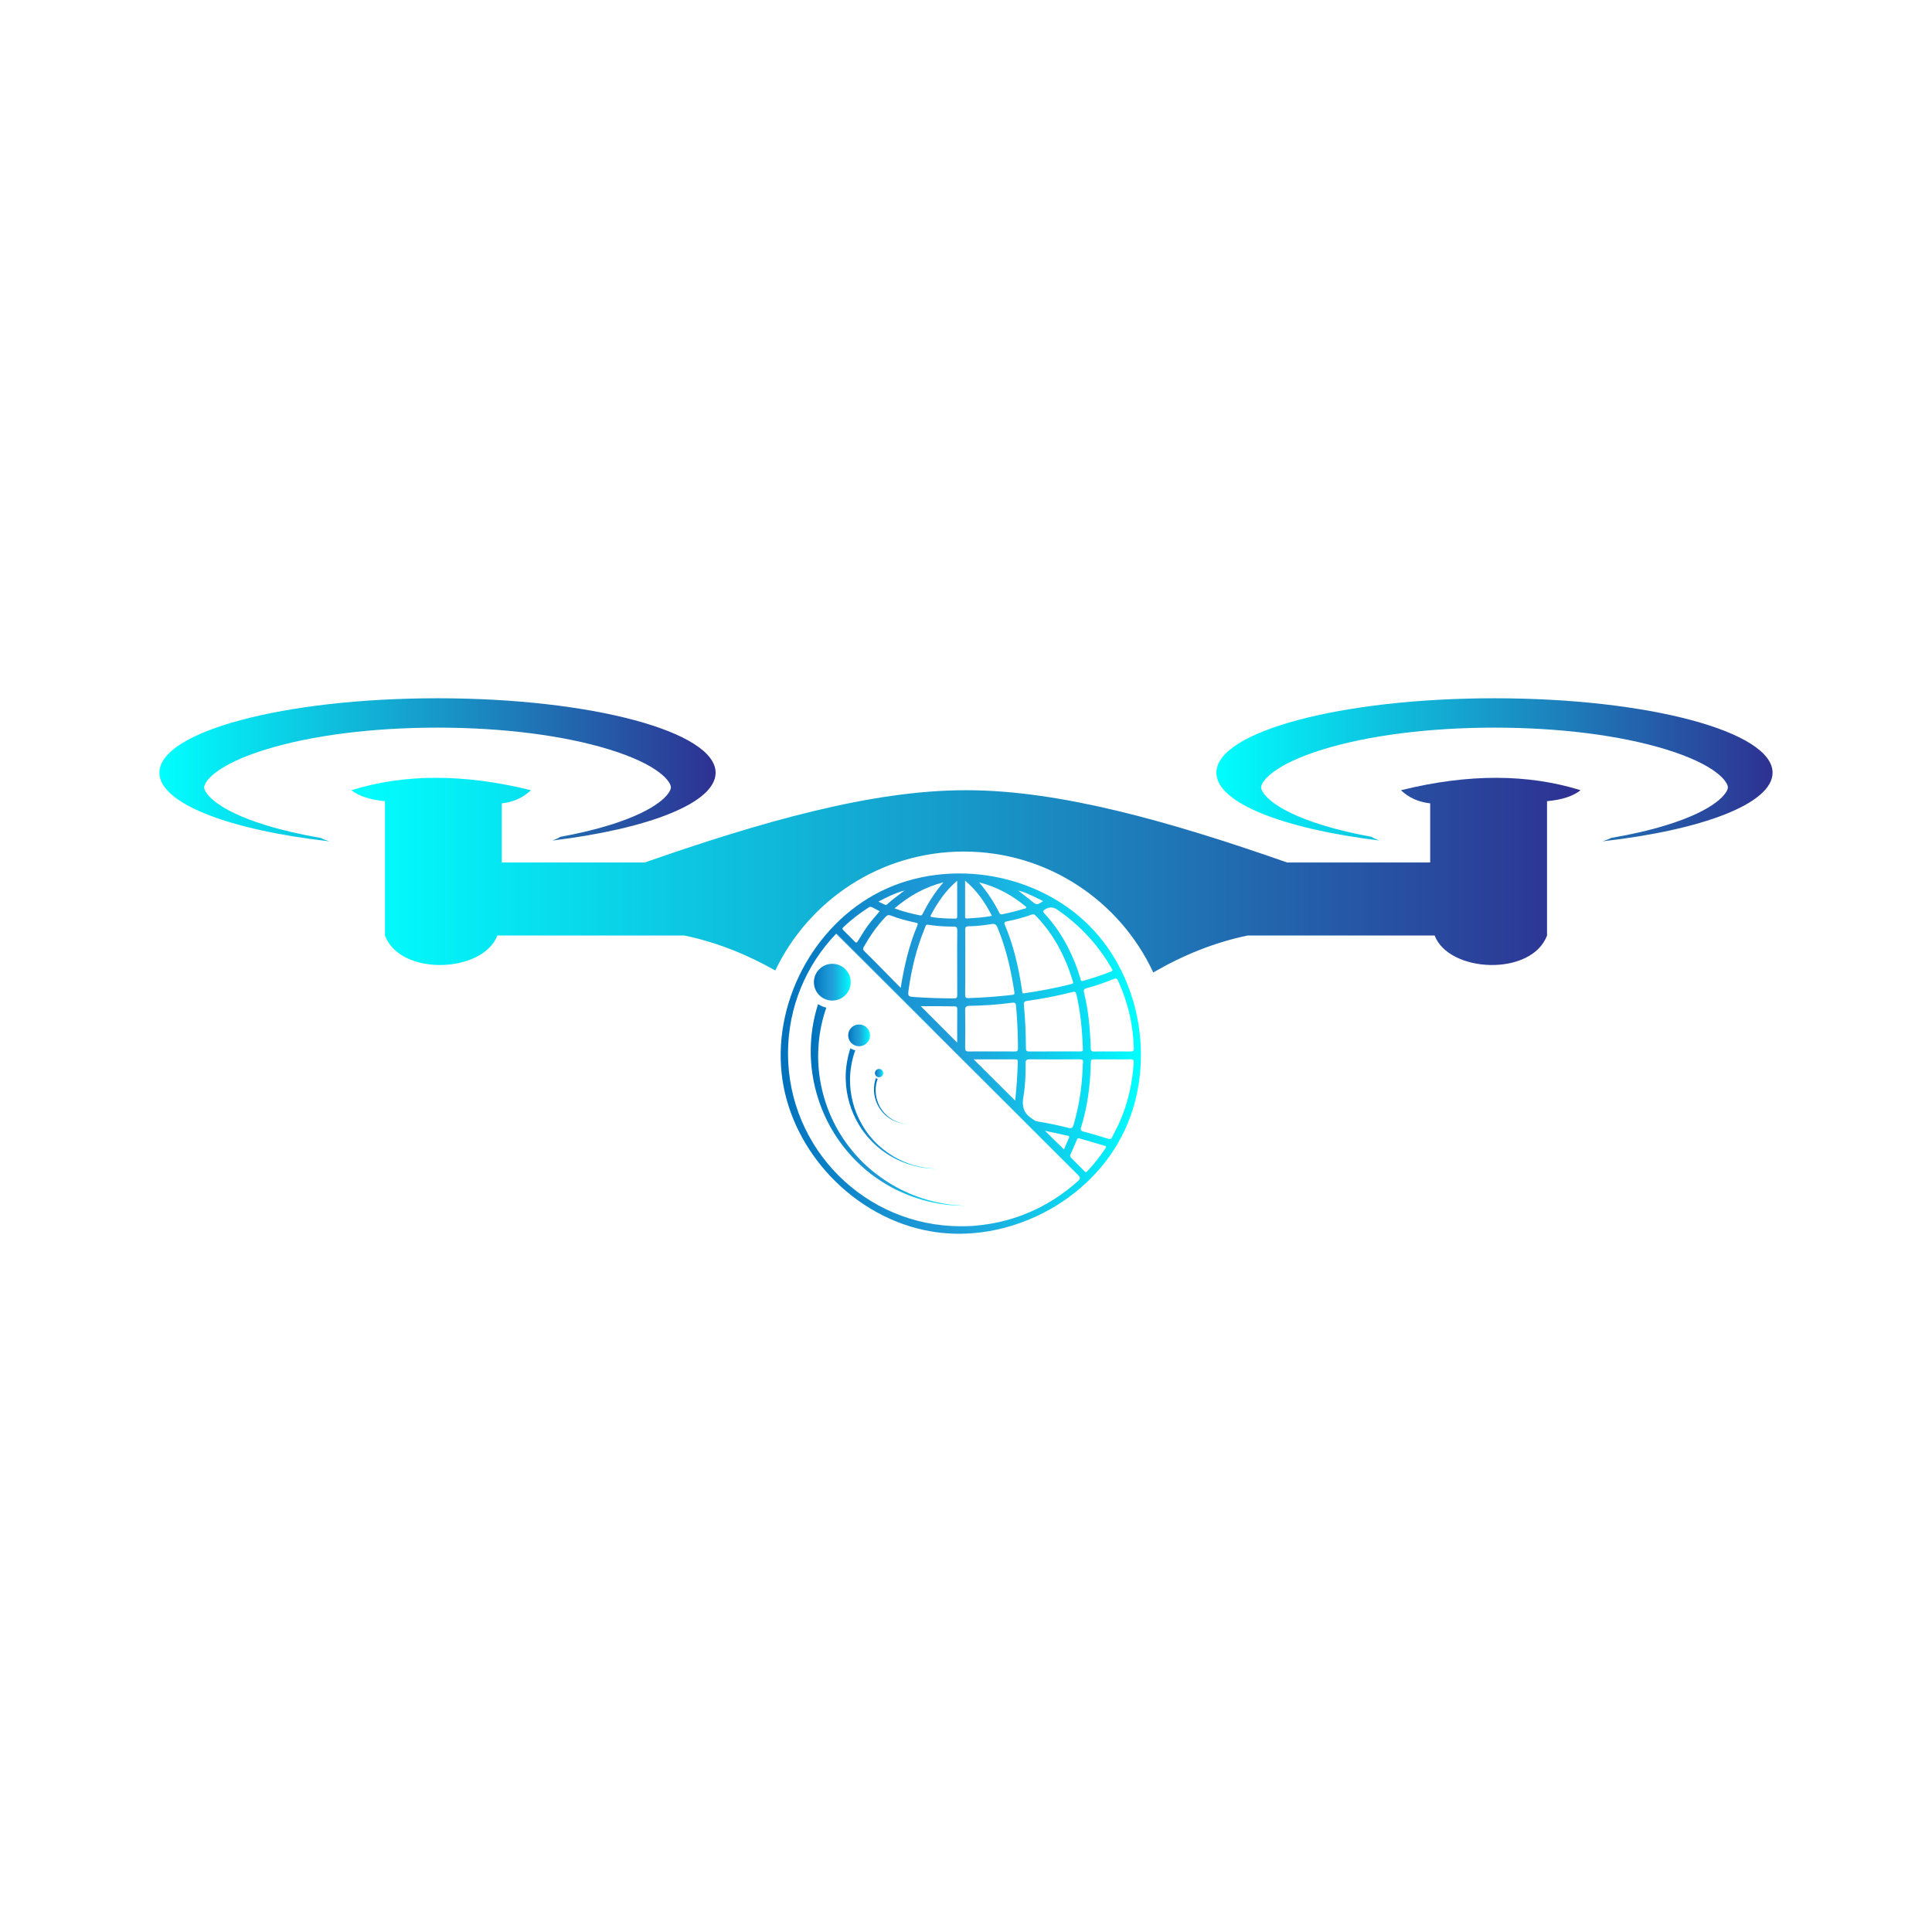 <?xml version="1.0" ?><svg id="Layer_1" style="enable-background:new 0 0 500 500;" version="1.1" viewBox="0 0 500 500" xml:space="preserve" xmlns="http://www.w3.org/2000/svg" xmlns:xlink="http://www.w3.org/1999/xlink"><style type="text/css">
	.st0{fill:url(#SVGID_1_);}
	.st1{fill:url(#SVGID_2_);}
	.st2{fill:url(#SVGID_3_);}
	.st3{fill:url(#SVGID_4_);}
	.st4{fill:url(#SVGID_5_);}
	.st5{fill:url(#SVGID_6_);}
	.st6{fill:url(#SVGID_7_);}
	.st7{fill:url(#SVGID_8_);}
	.st8{fill:url(#SVGID_9_);}
	.st9{fill:url(#SVGID_10_);}
	.st10{fill:url(#SVGID_11_);}
	.st11{fill:url(#SVGID_12_);}
	.st12{fill:url(#SVGID_13_);}
	.st13{fill:url(#SVGID_14_);}
	.st14{fill:url(#SVGID_15_);}
	.st15{fill:url(#SVGID_16_);}
	.st16{fill:url(#SVGID_17_);}
	.st17{fill:url(#SVGID_18_);}
	.st18{fill:url(#SVGID_19_);}
	.st19{fill:url(#SVGID_20_);}
	.st20{fill:url(#SVGID_21_);}
	.st21{fill:url(#SVGID_22_);}
	.st22{fill:url(#SVGID_23_);}
	.st23{fill:url(#SVGID_24_);}
	.st24{fill:url(#SVGID_25_);}
	.st25{fill:url(#SVGID_26_);}
	.st26{fill:url(#SVGID_27_);}
	.st27{fill:url(#SVGID_28_);}
	.st28{fill:url(#SVGID_29_);}
	.st29{fill:url(#SVGID_30_);}
	.st30{fill:url(#SVGID_31_);}
	.st31{fill:url(#SVGID_32_);}
	.st32{fill:url(#SVGID_33_);}
	.st33{fill:url(#SVGID_34_);}
	.st34{fill:url(#SVGID_35_);}
	.st35{fill:url(#SVGID_36_);}
	.st36{fill:url(#SVGID_37_);}
	.st37{fill:url(#SVGID_38_);}
	.st38{fill:url(#SVGID_39_);}
	.st39{fill:url(#SVGID_40_);}
	.st40{fill:url(#SVGID_41_);}
	.st41{fill:url(#SVGID_42_);}
	.st42{fill:url(#SVGID_43_);}
	.st43{fill:url(#SVGID_44_);}
	.st44{fill:url(#SVGID_45_);}
	.st45{fill:url(#SVGID_46_);}
	.st46{fill:url(#SVGID_47_);}
	.st47{fill:url(#SVGID_48_);}
	.st48{fill:url(#SVGID_49_);}
	.st49{fill:url(#SVGID_50_);}
	.st50{fill:url(#SVGID_51_);}
	.st51{fill:url(#SVGID_52_);}
	.st52{fill:url(#SVGID_53_);}
	.st53{fill:url(#SVGID_54_);}
	.st54{fill:url(#SVGID_55_);}
	.st55{fill:url(#SVGID_56_);}
	.st56{fill:url(#SVGID_57_);}
	.st57{fill:url(#SVGID_58_);}
	.st58{fill:url(#SVGID_59_);}
	.st59{fill:url(#SVGID_60_);}
	.st60{fill:url(#SVGID_61_);}
	.st61{fill:url(#SVGID_62_);}
	.st62{fill:url(#SVGID_63_);}
	.st63{fill:url(#SVGID_64_);}
	.st64{fill:url(#SVGID_65_);}
	.st65{fill:url(#SVGID_66_);}
	.st66{fill:url(#SVGID_67_);}
	.st67{fill:url(#SVGID_68_);}
</style><g><g><linearGradient gradientUnits="userSpaceOnUse" id="SVGID_1_" x1="41.262" x2="185.206" y1="199.22" y2="199.22"><stop offset="0" style="stop-color:#00FFFF"/><stop offset="1" style="stop-color:#2E3192"/></linearGradient><path class="st0" d="M68.86,213.58c-13.16-4.04-16.03-8.46-16.03-9.82c0-1.36,2.88-5.78,16.03-9.82    c11.8-3.63,27.56-5.63,44.37-5.63s32.57,2,44.37,5.63c13.16,4.04,16.03,8.46,16.03,9.82c0,1.36-2.88,5.78-16.03,9.82    c-3.81,1.17-8.04,2.17-12.58,2.99c-0.49,0.33-1.19,0.65-2.06,0.96c24.91-3.03,42.24-9.74,42.24-17.55    c0-10.64-32.22-19.27-71.97-19.27s-71.97,8.63-71.97,19.27c0,7.99,18.15,14.84,44,17.76c-0.9-0.28-1.65-0.57-2.22-0.88    C77.89,215.98,73.12,214.88,68.86,213.58z"/><linearGradient gradientUnits="userSpaceOnUse" id="SVGID_2_" x1="90.944" x2="409.056" y1="226.484" y2="226.484"><stop offset="0" style="stop-color:#00FFFF"/><stop offset="1" style="stop-color:#2E3192"/></linearGradient><path class="st1" d="M409.06,204.51c-1.87,1.48-4.68,2.47-8.69,2.83v34.76c-3.97,10.64-25.38,9.74-29.09,0h-48.36    c-8.76,1.82-16.84,5.16-24.46,9.57c-8.58-18.48-27.31-31.29-49.03-31.29c-21.52,0-40.1,12.58-48.79,30.78    c-7.35-4.16-15.15-7.31-23.56-9.06h-48.36c-3.71,9.74-25.12,10.64-29.09,0v-34.76c-4-0.37-6.82-1.36-8.69-2.83    c13.51-4.21,28.93-4.35,46.47,0c-2.04,1.96-4.58,3.06-7.56,3.4v15.3h37.02c29.93-10.47,58.66-18.7,82.93-18.7v0h0.38v0    c24.27,0,52.99,8.22,82.93,18.7h37.02v-15.3c-2.98-0.34-5.52-1.44-7.56-3.4C380.12,200.16,395.55,200.3,409.06,204.51z"/><linearGradient gradientUnits="userSpaceOnUse" id="SVGID_3_" x1="314.794" x2="458.738" y1="199.22" y2="199.22"><stop offset="0" style="stop-color:#00FFFF"/><stop offset="1" style="stop-color:#2E3192"/></linearGradient><path class="st2" d="M386.77,180.71c-39.75,0-71.97,8.63-71.97,19.27c0,7.81,17.33,14.52,42.24,17.55    c-0.87-0.3-1.56-0.62-2.06-0.96c-4.54-0.82-8.77-1.82-12.58-2.99c-13.16-4.04-16.03-8.46-16.03-9.82c0-1.36,2.88-5.78,16.03-9.82    c11.8-3.63,27.56-5.63,44.37-5.63c16.81,0,32.57,2,44.37,5.63c13.16,4.04,16.03,8.46,16.03,9.82c0,1.36-2.88,5.78-16.03,9.82    c-4.26,1.31-9.03,2.4-14.18,3.27c-0.57,0.31-1.32,0.6-2.22,0.88c25.86-2.92,44-9.77,44-17.76    C458.74,189.33,426.51,180.71,386.77,180.71z"/></g><g><linearGradient gradientUnits="userSpaceOnUse" id="SVGID_4_" x1="252.573" x2="252.7" y1="317.208" y2="317.208"><stop offset="0" style="stop-color:#0071BC"/><stop offset="0.047" style="stop-color:#0477C0"/><stop offset="0.316" style="stop-color:#1893D2"/><stop offset="0.473" style="stop-color:#1F9DD9"/><stop offset="0.604" style="stop-color:#19B1E1"/><stop offset="0.871" style="stop-color:#09E4F5"/><stop offset="1" style="stop-color:#00FFFF"/></linearGradient><path class="st3" d="M252.7,317.2c-0.01,0-0.02,0-0.02,0c-0.03,0-0.07,0.01-0.11,0.01c0.03,0,0.07-0.01,0.1-0.01    C252.69,317.2,252.69,317.2,252.7,317.2z"/><linearGradient gradientUnits="userSpaceOnUse" id="SVGID_5_" x1="263.365" x2="263.54" y1="314.877" y2="314.877"><stop offset="0" style="stop-color:#0071BC"/><stop offset="0.047" style="stop-color:#0477C0"/><stop offset="0.316" style="stop-color:#1893D2"/><stop offset="0.473" style="stop-color:#1F9DD9"/><stop offset="0.604" style="stop-color:#19B1E1"/><stop offset="0.871" style="stop-color:#09E4F5"/><stop offset="1" style="stop-color:#00FFFF"/></linearGradient><path class="st4" d="M263.54,314.85c-0.04,0.01-0.07,0.03-0.11,0.04c-0.02,0.01-0.04,0.02-0.06,0.02    c0.02-0.01,0.04-0.02,0.06-0.02C263.47,314.87,263.5,314.86,263.54,314.85z"/><linearGradient gradientUnits="userSpaceOnUse" id="SVGID_6_" x1="263.838" x2="263.877" y1="230.549" y2="230.549"><stop offset="0" style="stop-color:#0071BC"/><stop offset="0.047" style="stop-color:#0477C0"/><stop offset="0.316" style="stop-color:#1893D2"/><stop offset="0.473" style="stop-color:#1F9DD9"/><stop offset="0.604" style="stop-color:#19B1E1"/><stop offset="0.871" style="stop-color:#09E4F5"/><stop offset="1" style="stop-color:#00FFFF"/></linearGradient><path class="st5" d="M263.86,230.55c0,0-0.01-0.01-0.01-0.01c0,0,0,0-0.01,0c0.01,0.01,0.03,0.02,0.04,0.03    C263.87,230.56,263.86,230.55,263.86,230.55z"/><linearGradient gradientUnits="userSpaceOnUse" id="SVGID_7_" x1="265.763" x2="266.37" y1="313.867" y2="313.867"><stop offset="0" style="stop-color:#0071BC"/><stop offset="0.047" style="stop-color:#0477C0"/><stop offset="0.316" style="stop-color:#1893D2"/><stop offset="0.473" style="stop-color:#1F9DD9"/><stop offset="0.604" style="stop-color:#19B1E1"/><stop offset="0.871" style="stop-color:#09E4F5"/><stop offset="1" style="stop-color:#00FFFF"/></linearGradient><path class="st6" d="M266.37,313.74c-0.19,0.08-0.38,0.16-0.56,0.24c-0.01,0.01-0.03,0.01-0.04,0.02    c0.01-0.01,0.03-0.01,0.04-0.02C265.99,313.9,266.18,313.82,266.37,313.74z"/><linearGradient gradientUnits="userSpaceOnUse" id="SVGID_8_" x1="262.745" x2="263.242" y1="315.035" y2="315.035"><stop offset="0" style="stop-color:#0071BC"/><stop offset="0.047" style="stop-color:#0477C0"/><stop offset="0.316" style="stop-color:#1893D2"/><stop offset="0.473" style="stop-color:#1F9DD9"/><stop offset="0.604" style="stop-color:#19B1E1"/><stop offset="0.871" style="stop-color:#09E4F5"/><stop offset="1" style="stop-color:#00FFFF"/></linearGradient><path class="st7" d="M262.75,315.12c0.17-0.05,0.33-0.11,0.5-0.17C263.08,315.01,262.91,315.06,262.75,315.12z"/><linearGradient gradientUnits="userSpaceOnUse" id="SVGID_9_" x1="250.153" x2="251.013" y1="317.34" y2="317.34"><stop offset="0" style="stop-color:#0071BC"/><stop offset="0.047" style="stop-color:#0477C0"/><stop offset="0.316" style="stop-color:#1893D2"/><stop offset="0.473" style="stop-color:#1F9DD9"/><stop offset="0.604" style="stop-color:#19B1E1"/><stop offset="0.871" style="stop-color:#09E4F5"/><stop offset="1" style="stop-color:#00FFFF"/></linearGradient><path class="st8" d="M250.44,317.35c0.18-0.01,0.35-0.01,0.53-0.02c0.01,0,0.03,0,0.04,0c-0.01,0-0.03,0-0.04,0    C250.79,317.33,250.62,317.34,250.44,317.35c-0.03,0-0.05,0-0.08,0c-0.07,0-0.14,0-0.21,0.01c0.07,0,0.14,0,0.21-0.01    C250.39,317.35,250.41,317.35,250.44,317.35z"/><linearGradient gradientUnits="userSpaceOnUse" id="SVGID_10_" x1="263.787" x2="263.831" y1="230.515" y2="230.515"><stop offset="0" style="stop-color:#0071BC"/><stop offset="0.047" style="stop-color:#0477C0"/><stop offset="0.316" style="stop-color:#1893D2"/><stop offset="0.473" style="stop-color:#1F9DD9"/><stop offset="0.604" style="stop-color:#19B1E1"/><stop offset="0.871" style="stop-color:#09E4F5"/><stop offset="1" style="stop-color:#00FFFF"/></linearGradient><path class="st9" d="M263.83,230.53c-0.01,0-0.01-0.01-0.02-0.01c-0.01,0-0.02-0.01-0.02-0.01    C263.8,230.51,263.82,230.52,263.83,230.53C263.83,230.53,263.83,230.53,263.83,230.53z"/><linearGradient gradientUnits="userSpaceOnUse" id="SVGID_11_" x1="255.387" x2="255.535" y1="316.869" y2="316.869"><stop offset="0" style="stop-color:#0071BC"/><stop offset="0.047" style="stop-color:#0477C0"/><stop offset="0.316" style="stop-color:#1893D2"/><stop offset="0.473" style="stop-color:#1F9DD9"/><stop offset="0.604" style="stop-color:#19B1E1"/><stop offset="0.871" style="stop-color:#09E4F5"/><stop offset="1" style="stop-color:#00FFFF"/></linearGradient><path class="st10" d="M255.52,316.86c0.01,0,0.01,0,0.02,0c-0.02,0-0.04,0.01-0.06,0.01c-0.03,0-0.06,0.01-0.09,0.01    c0.03,0,0.06-0.01,0.09-0.01C255.49,316.86,255.5,316.86,255.52,316.86z"/><linearGradient gradientUnits="userSpaceOnUse" id="SVGID_12_" x1="249.632" x2="249.82" y1="317.37" y2="317.37"><stop offset="0" style="stop-color:#0071BC"/><stop offset="0.047" style="stop-color:#0477C0"/><stop offset="0.316" style="stop-color:#1893D2"/><stop offset="0.473" style="stop-color:#1F9DD9"/><stop offset="0.604" style="stop-color:#19B1E1"/><stop offset="0.871" style="stop-color:#09E4F5"/><stop offset="1" style="stop-color:#00FFFF"/></linearGradient><path class="st11" d="M249.82,317.37c-0.01,0-0.03,0-0.04,0c-0.05,0-0.1,0-0.14,0c0.05,0,0.1,0,0.14,0    C249.79,317.37,249.81,317.37,249.82,317.37z"/><linearGradient gradientUnits="userSpaceOnUse" id="SVGID_13_" x1="251.406" x2="251.577" y1="317.295" y2="317.295"><stop offset="0" style="stop-color:#0071BC"/><stop offset="0.047" style="stop-color:#0477C0"/><stop offset="0.316" style="stop-color:#1893D2"/><stop offset="0.473" style="stop-color:#1F9DD9"/><stop offset="0.604" style="stop-color:#19B1E1"/><stop offset="0.871" style="stop-color:#09E4F5"/><stop offset="1" style="stop-color:#00FFFF"/></linearGradient><path class="st12" d="M251.58,317.29c-0.02,0-0.04,0-0.06,0c-0.04,0-0.08,0-0.11,0.01c0.04,0,0.08,0,0.11-0.01    C251.54,317.29,251.56,317.29,251.58,317.29z"/><linearGradient gradientUnits="userSpaceOnUse" id="SVGID_14_" x1="251.633" x2="252.09" y1="317.27" y2="317.27"><stop offset="0" style="stop-color:#0071BC"/><stop offset="0.047" style="stop-color:#0477C0"/><stop offset="0.316" style="stop-color:#1893D2"/><stop offset="0.473" style="stop-color:#1F9DD9"/><stop offset="0.604" style="stop-color:#19B1E1"/><stop offset="0.871" style="stop-color:#09E4F5"/><stop offset="1" style="stop-color:#00FFFF"/></linearGradient><path class="st13" d="M251.63,317.29c0.15-0.01,0.3-0.02,0.46-0.03C251.94,317.26,251.79,317.28,251.63,317.29z"/><linearGradient gradientUnits="userSpaceOnUse" id="SVGID_15_" x1="216.561" x2="237.937" y1="252.479" y2="252.479"><stop offset="0" style="stop-color:#0071BC"/><stop offset="0.047" style="stop-color:#0477C0"/><stop offset="0.316" style="stop-color:#1893D2"/><stop offset="0.473" style="stop-color:#1F9DD9"/><stop offset="0.604" style="stop-color:#19B1E1"/><stop offset="0.871" style="stop-color:#09E4F5"/><stop offset="1" style="stop-color:#00FFFF"/></linearGradient><path class="st14" d="M216.97,242.13c-0.16-0.16-0.29-0.25-0.41-0.28l21.38,21.27C230.94,256.12,223.95,249.13,216.97,242.13z"/><linearGradient gradientUnits="userSpaceOnUse" id="SVGID_16_" x1="248.848" x2="255.311" y1="317.138" y2="317.138"><stop offset="0" style="stop-color:#0071BC"/><stop offset="0.047" style="stop-color:#0477C0"/><stop offset="0.316" style="stop-color:#1893D2"/><stop offset="0.473" style="stop-color:#1F9DD9"/><stop offset="0.604" style="stop-color:#19B1E1"/><stop offset="0.871" style="stop-color:#09E4F5"/><stop offset="1" style="stop-color:#00FFFF"/></linearGradient><path class="st15" d="M255.31,316.89c-0.35,0.05-0.71,0.1-1.06,0.15c-1.79,0.24-3.6,0.35-5.4,0.34c0.05,0,0.1,0,0.16,0    c0.07,0,0.14,0,0.2,0c0.01,0,0.03,0,0.04,0c0.13,0,0.25,0,0.38-0.01c0.05,0,0.1,0,0.14,0c0.01,0,0.03,0,0.04,0    c0.03,0,0.06,0,0.09,0c0.08,0,0.17-0.01,0.25-0.01c0.07,0,0.14,0,0.21-0.01c0.03,0,0.05,0,0.08,0c0.18-0.01,0.35-0.01,0.53-0.02    c0.01,0,0.03,0,0.04,0c0.02,0,0.03,0,0.05,0c0.11-0.01,0.23-0.01,0.34-0.02c0.04,0,0.08,0,0.11-0.01c0.02,0,0.04,0,0.06,0    c0.01,0,0.03,0,0.04,0c0,0,0.01,0,0.02,0c0.15-0.01,0.3-0.02,0.46-0.03c0.02,0,0.04,0,0.06,0c0.02,0,0.03,0,0.05,0    c0.13-0.01,0.25-0.02,0.38-0.03c0.03,0,0.07-0.01,0.1-0.01c0.01,0,0.02,0,0.02,0c0.03,0,0.06-0.01,0.09-0.01    c0.35-0.03,0.69-0.07,1.04-0.11c0.02,0,0.05,0,0.07-0.01c0.02,0,0.04,0,0.06-0.01c0.14-0.02,0.29-0.03,0.43-0.05    c0.03,0,0.06-0.01,0.09-0.01c0.17-0.02,0.33-0.04,0.5-0.07c0.05-0.01,0.09-0.01,0.14-0.02    C255.18,316.91,255.25,316.9,255.31,316.89z"/><linearGradient gradientUnits="userSpaceOnUse" id="SVGID_17_" x1="252.7" x2="253.9" y1="317.141" y2="317.141"><stop offset="0" style="stop-color:#0071BC"/><stop offset="0.047" style="stop-color:#0477C0"/><stop offset="0.316" style="stop-color:#1893D2"/><stop offset="0.473" style="stop-color:#1F9DD9"/><stop offset="0.604" style="stop-color:#19B1E1"/><stop offset="0.871" style="stop-color:#09E4F5"/><stop offset="1" style="stop-color:#00FFFF"/></linearGradient><path class="st16" d="M253.83,317.09c0.02,0,0.05-0.01,0.07-0.01C253.88,317.08,253.85,317.08,253.83,317.09    c-0.35,0.04-0.69,0.08-1.04,0.11c-0.03,0-0.06,0.01-0.09,0.01c0.03,0,0.06-0.01,0.09-0.01    C253.14,317.16,253.49,317.13,253.83,317.09z"/><linearGradient gradientUnits="userSpaceOnUse" id="SVGID_18_" x1="249.82" x2="250.153" y1="317.363" y2="317.363"><stop offset="0" style="stop-color:#0071BC"/><stop offset="0.047" style="stop-color:#0477C0"/><stop offset="0.316" style="stop-color:#1893D2"/><stop offset="0.473" style="stop-color:#1F9DD9"/><stop offset="0.604" style="stop-color:#19B1E1"/><stop offset="0.871" style="stop-color:#09E4F5"/><stop offset="1" style="stop-color:#00FFFF"/></linearGradient><path class="st17" d="M250.15,317.36c-0.08,0-0.17,0.01-0.25,0.01c-0.03,0-0.06,0-0.09,0c0.03,0,0.06,0,0.09,0    C249.99,317.36,250.07,317.36,250.15,317.36z"/><linearGradient gradientUnits="userSpaceOnUse" id="SVGID_19_" x1="251.577" x2="251.633" y1="317.288" y2="317.288"><stop offset="0" style="stop-color:#0071BC"/><stop offset="0.047" style="stop-color:#0477C0"/><stop offset="0.316" style="stop-color:#1893D2"/><stop offset="0.473" style="stop-color:#1F9DD9"/><stop offset="0.604" style="stop-color:#19B1E1"/><stop offset="0.871" style="stop-color:#09E4F5"/><stop offset="1" style="stop-color:#00FFFF"/></linearGradient><path class="st18" d="M251.63,317.29c-0.01,0-0.01,0-0.02,0c-0.01,0-0.03,0-0.04,0c0.01,0,0.03,0,0.04,0    C251.62,317.29,251.63,317.29,251.63,317.29z"/><linearGradient gradientUnits="userSpaceOnUse" id="SVGID_20_" x1="251.013" x2="251.406" y1="317.311" y2="317.311"><stop offset="0" style="stop-color:#0071BC"/><stop offset="0.047" style="stop-color:#0477C0"/><stop offset="0.316" style="stop-color:#1893D2"/><stop offset="0.473" style="stop-color:#1F9DD9"/><stop offset="0.604" style="stop-color:#19B1E1"/><stop offset="0.871" style="stop-color:#09E4F5"/><stop offset="1" style="stop-color:#00FFFF"/></linearGradient><path class="st19" d="M251.41,317.3c-0.11,0.01-0.23,0.01-0.34,0.02c-0.02,0-0.03,0-0.05,0c0.02,0,0.03,0,0.05,0    C251.18,317.31,251.29,317.31,251.41,317.3z"/><linearGradient gradientUnits="userSpaceOnUse" id="SVGID_21_" x1="265.043" x2="265.763" y1="314.141" y2="314.141"><stop offset="0" style="stop-color:#0071BC"/><stop offset="0.047" style="stop-color:#0477C0"/><stop offset="0.316" style="stop-color:#1893D2"/><stop offset="0.473" style="stop-color:#1F9DD9"/><stop offset="0.604" style="stop-color:#19B1E1"/><stop offset="0.871" style="stop-color:#09E4F5"/><stop offset="1" style="stop-color:#00FFFF"/></linearGradient><path class="st20" d="M265.62,314.05c0.05-0.02,0.09-0.04,0.14-0.06C265.72,314.01,265.67,314.03,265.62,314.05    c-0.13,0.05-0.26,0.11-0.39,0.16c-0.06,0.03-0.13,0.05-0.19,0.08c0.06-0.03,0.13-0.05,0.19-0.08    C265.37,314.16,265.5,314.11,265.62,314.05z"/><linearGradient gradientUnits="userSpaceOnUse" id="SVGID_22_" x1="261.737" x2="266.387" y1="314.59" y2="314.59"><stop offset="0" style="stop-color:#0071BC"/><stop offset="0.047" style="stop-color:#0477C0"/><stop offset="0.316" style="stop-color:#1893D2"/><stop offset="0.473" style="stop-color:#1F9DD9"/><stop offset="0.604" style="stop-color:#19B1E1"/><stop offset="0.871" style="stop-color:#09E4F5"/><stop offset="1" style="stop-color:#00FFFF"/></linearGradient><path class="st21" d="M266.39,313.75c-1.51,0.65-3.06,1.21-4.65,1.69c0.01,0,0.03-0.01,0.04-0.01c0.03-0.01,0.06-0.02,0.08-0.03    c0.08-0.03,0.17-0.05,0.25-0.08c0.12-0.04,0.25-0.08,0.37-0.12c0.02-0.01,0.05-0.02,0.07-0.02c0.05-0.02,0.09-0.03,0.14-0.05    c0.01,0,0.03-0.01,0.04-0.01c0.17-0.05,0.33-0.11,0.5-0.17c0.01,0,0.02-0.01,0.03-0.01c0.03-0.01,0.06-0.02,0.1-0.03    c0.02-0.01,0.04-0.02,0.06-0.02c0.04-0.01,0.07-0.03,0.11-0.04c0.1-0.04,0.21-0.07,0.31-0.11c0.05-0.02,0.11-0.04,0.16-0.06    c0.02-0.01,0.04-0.01,0.06-0.02c0.12-0.04,0.24-0.09,0.36-0.14c0.08-0.03,0.15-0.06,0.23-0.09c0.12-0.05,0.24-0.09,0.36-0.14    c0.01,0,0.02-0.01,0.02-0.01c0.06-0.03,0.13-0.05,0.19-0.08c0.13-0.05,0.26-0.1,0.39-0.16c0.05-0.02,0.09-0.04,0.14-0.06    c0.01-0.01,0.03-0.01,0.04-0.02c0.19-0.08,0.38-0.16,0.56-0.24L266.39,313.75z"/><linearGradient gradientUnits="userSpaceOnUse" id="SVGID_23_" x1="262.561" x2="262.745" y1="315.149" y2="315.149"><stop offset="0" style="stop-color:#0071BC"/><stop offset="0.047" style="stop-color:#0477C0"/><stop offset="0.316" style="stop-color:#1893D2"/><stop offset="0.473" style="stop-color:#1F9DD9"/><stop offset="0.604" style="stop-color:#19B1E1"/><stop offset="0.871" style="stop-color:#09E4F5"/><stop offset="1" style="stop-color:#00FFFF"/></linearGradient><path class="st22" d="M262.75,315.12c-0.01,0-0.03,0.01-0.04,0.01c-0.05,0.02-0.09,0.03-0.14,0.05c0.05-0.02,0.09-0.03,0.14-0.05    C262.72,315.13,262.73,315.12,262.75,315.12z"/><linearGradient gradientUnits="userSpaceOnUse" id="SVGID_24_" x1="263.54" x2="264.014" y1="314.762" y2="314.762"><stop offset="0" style="stop-color:#0071BC"/><stop offset="0.047" style="stop-color:#0477C0"/><stop offset="0.316" style="stop-color:#1893D2"/><stop offset="0.473" style="stop-color:#1F9DD9"/><stop offset="0.604" style="stop-color:#19B1E1"/><stop offset="0.871" style="stop-color:#09E4F5"/><stop offset="1" style="stop-color:#00FFFF"/></linearGradient><path class="st23" d="M264.01,314.68c-0.05,0.02-0.11,0.04-0.16,0.06c-0.1,0.04-0.21,0.07-0.31,0.11c0.1-0.04,0.21-0.07,0.31-0.11    C263.91,314.72,263.96,314.7,264.01,314.68z"/><linearGradient gradientUnits="userSpaceOnUse" id="SVGID_25_" x1="263.242" x2="263.365" y1="314.93" y2="314.93"><stop offset="0" style="stop-color:#0071BC"/><stop offset="0.047" style="stop-color:#0477C0"/><stop offset="0.316" style="stop-color:#1893D2"/><stop offset="0.473" style="stop-color:#1F9DD9"/><stop offset="0.604" style="stop-color:#19B1E1"/><stop offset="0.871" style="stop-color:#09E4F5"/><stop offset="1" style="stop-color:#00FFFF"/></linearGradient><path class="st24" d="M263.37,314.91c-0.03,0.01-0.06,0.02-0.1,0.03c-0.01,0-0.02,0.01-0.03,0.01c0.01,0,0.02-0.01,0.03-0.01    C263.3,314.93,263.33,314.92,263.37,314.91z"/><linearGradient gradientUnits="userSpaceOnUse" id="SVGID_26_" x1="261.522" x2="261.65" y1="315.486" y2="315.486"><stop offset="0" style="stop-color:#0071BC"/><stop offset="0.047" style="stop-color:#0477C0"/><stop offset="0.316" style="stop-color:#1893D2"/><stop offset="0.473" style="stop-color:#1F9DD9"/><stop offset="0.604" style="stop-color:#19B1E1"/><stop offset="0.871" style="stop-color:#09E4F5"/><stop offset="1" style="stop-color:#00FFFF"/></linearGradient><path class="st25" d="M261.65,315.47c-0.01,0-0.02,0.01-0.03,0.01c0,0-0.01,0-0.01,0c-0.03,0.01-0.05,0.02-0.08,0.02    C261.57,315.49,261.61,315.48,261.65,315.47z"/><linearGradient gradientUnits="userSpaceOnUse" id="SVGID_27_" x1="261.67" x2="261.778" y1="315.444" y2="315.444"><stop offset="0" style="stop-color:#0071BC"/><stop offset="0.047" style="stop-color:#0477C0"/><stop offset="0.316" style="stop-color:#1893D2"/><stop offset="0.473" style="stop-color:#1F9DD9"/><stop offset="0.604" style="stop-color:#19B1E1"/><stop offset="0.871" style="stop-color:#09E4F5"/><stop offset="1" style="stop-color:#00FFFF"/></linearGradient><path class="st26" d="M261.78,315.43c-0.01,0-0.03,0.01-0.04,0.01c-0.01,0-0.03,0.01-0.04,0.01c0,0,0,0,0,0    c-0.01,0-0.01,0-0.02,0.01C261.71,315.45,261.74,315.44,261.78,315.43z"/><linearGradient gradientUnits="userSpaceOnUse" id="SVGID_28_" x1="251.378" x2="251.692" y1="319.167" y2="319.167"><stop offset="0" style="stop-color:#0071BC"/><stop offset="0.047" style="stop-color:#0477C0"/><stop offset="0.316" style="stop-color:#1893D2"/><stop offset="0.473" style="stop-color:#1F9DD9"/><stop offset="0.604" style="stop-color:#19B1E1"/><stop offset="0.871" style="stop-color:#09E4F5"/><stop offset="1" style="stop-color:#00FFFF"/></linearGradient><path class="st27" d="M251.38,319.18l0.31-0.02h0C251.59,319.16,251.48,319.17,251.38,319.18z"/><linearGradient gradientUnits="userSpaceOnUse" id="SVGID_29_" x1="251.378" x2="251.692" y1="319.156" y2="319.156"><stop offset="0" style="stop-color:#0071BC"/><stop offset="0.047" style="stop-color:#0477C0"/><stop offset="0.316" style="stop-color:#1893D2"/><stop offset="0.473" style="stop-color:#1F9DD9"/><stop offset="0.604" style="stop-color:#19B1E1"/><stop offset="0.871" style="stop-color:#09E4F5"/><stop offset="1" style="stop-color:#00FFFF"/></linearGradient><path class="st28" d="M251.38,319.18c0.1-0.01,0.21-0.02,0.31-0.02C251.58,319.13,251.46,319.11,251.38,319.18z"/><linearGradient gradientUnits="userSpaceOnUse" id="SVGID_30_" x1="233.676" x2="234.064" y1="230.549" y2="230.549"><stop offset="0" style="stop-color:#0071BC"/><stop offset="0.047" style="stop-color:#0477C0"/><stop offset="0.316" style="stop-color:#1893D2"/><stop offset="0.473" style="stop-color:#1F9DD9"/><stop offset="0.604" style="stop-color:#19B1E1"/><stop offset="0.871" style="stop-color:#09E4F5"/><stop offset="1" style="stop-color:#00FFFF"/></linearGradient><path class="st29" d="M233.79,230.68c-0.04-0.04-0.08-0.08-0.11-0.11c0.12-0.09,0.27-0.25,0.38-0.07    C234.11,230.6,233.92,230.67,233.79,230.68z"/><linearGradient gradientUnits="userSpaceOnUse" id="SVGID_31_" x1="263.544" x2="263.877" y1="230.57" y2="230.57"><stop offset="0" style="stop-color:#0071BC"/><stop offset="0.047" style="stop-color:#0477C0"/><stop offset="0.316" style="stop-color:#1893D2"/><stop offset="0.473" style="stop-color:#1F9DD9"/><stop offset="0.604" style="stop-color:#19B1E1"/><stop offset="0.871" style="stop-color:#09E4F5"/><stop offset="1" style="stop-color:#00FFFF"/></linearGradient><path class="st30" d="M263.88,230.57c-0.03,0.04-0.07,0.08-0.1,0.11c-0.09-0.03-0.29,0-0.21-0.17c0.03-0.07,0.11-0.06,0.19-0.03    c0.01,0.01,0.02,0.01,0.03,0.02c0.01,0,0.02,0.01,0.02,0.01C263.83,230.53,263.86,230.55,263.88,230.57z"/><linearGradient gradientUnits="userSpaceOnUse" id="SVGID_32_" x1="263.787" x2="263.877" y1="230.533" y2="230.533"><stop offset="0" style="stop-color:#0071BC"/><stop offset="0.047" style="stop-color:#0477C0"/><stop offset="0.316" style="stop-color:#1893D2"/><stop offset="0.473" style="stop-color:#1F9DD9"/><stop offset="0.604" style="stop-color:#19B1E1"/><stop offset="0.871" style="stop-color:#09E4F5"/><stop offset="1" style="stop-color:#00FFFF"/></linearGradient><path class="st31" d="M263.88,230.56c-0.01-0.01-0.03-0.02-0.04-0.03c0,0,0,0-0.01-0.01c-0.01-0.01-0.03-0.02-0.04-0.03    C263.82,230.52,263.85,230.54,263.88,230.56C263.88,230.57,263.88,230.57,263.88,230.56z"/><linearGradient gradientUnits="userSpaceOnUse" id="SVGID_33_" x1="255.518" x2="256.194" y1="316.806" y2="316.806"><stop offset="0" style="stop-color:#0071BC"/><stop offset="0.047" style="stop-color:#0477C0"/><stop offset="0.316" style="stop-color:#1893D2"/><stop offset="0.473" style="stop-color:#1F9DD9"/><stop offset="0.604" style="stop-color:#19B1E1"/><stop offset="0.871" style="stop-color:#09E4F5"/><stop offset="1" style="stop-color:#00FFFF"/></linearGradient><path class="st32" d="M255.64,316.84c-0.04,0.01-0.07,0.01-0.11,0.02c-0.01,0-0.01,0-0.02,0c0.01,0,0.01,0,0.02,0    C255.57,316.85,255.61,316.85,255.64,316.84c0.17-0.03,0.33-0.05,0.5-0.08c0.02,0,0.03-0.01,0.05-0.01    c-0.02,0-0.03,0.01-0.05,0.01C255.98,316.79,255.81,316.81,255.64,316.84z"/><linearGradient gradientUnits="userSpaceOnUse" id="SVGID_34_" x1="202.033" x2="295.277" y1="272.671" y2="272.671"><stop offset="0" style="stop-color:#0071BC"/><stop offset="0.047" style="stop-color:#0477C0"/><stop offset="0.316" style="stop-color:#1893D2"/><stop offset="0.473" style="stop-color:#1F9DD9"/><stop offset="0.604" style="stop-color:#19B1E1"/><stop offset="0.871" style="stop-color:#09E4F5"/><stop offset="1" style="stop-color:#00FFFF"/></linearGradient><path class="st33" d="M281.99,239.65c-6.67-6.74-15.54-11.1-24.83-12.8c-9.78-1.78-20.17-0.64-29.12,3.78    c-8.83,4.36-15.97,11.76-20.5,20.46c-4.53,8.71-6.51,18.82-5.01,28.57c1.42,9.23,5.88,17.82,12.26,24.63    c7,7.47,16.32,12.79,26.43,14.44c3.36,0.55,6.77,0.69,10.15,0.45c0.08-0.06,0.2-0.05,0.31-0.02h0c5.66-0.44,11.23-1.94,16.41-4.32    c4.77-2.2,9.2-5.15,13.03-8.74c3.72-3.48,6.87-7.55,9.21-12.1C299.31,276.59,295.78,253.57,281.99,239.65z M289.37,253.85    c1.79,3.93,3.02,8.01,3.63,12.29c0.24,1.69,0.37,3.39,0.44,5.1c0.03,0.74-0.22,0.91-0.91,0.89c-1.54-0.05-3.09-0.01-4.63-0.01    c-1.58,0-3.15-0.02-4.73,0.01c-0.62,0.01-0.87-0.13-0.89-0.82c-0.15-4.87-0.56-9.7-1.74-14.45c-0.16-0.64,0-0.94,0.68-1.13    c2.36-0.63,4.68-1.41,6.94-2.35C288.83,253.11,289.09,253.22,289.37,253.85z M270.6,235.27c1.22-0.66,2.11-0.5,3.24,0.29    c5.73,4,10.37,8.98,13.84,15.04c0.18,0.32,0.46,0.61-0.14,0.84c-2.34,0.91-4.72,1.69-7.13,2.39c-0.06,0.02-0.13,0.02-0.27,0.05    c-0.5,0.06-0.47-0.45-0.56-0.75c-0.81-2.73-1.88-5.37-3.17-7.91c-1.62-3.18-3.61-6.12-6.04-8.73    C269.81,235.9,269.82,235.69,270.6,235.27z M276.54,291.9c-2.63-0.67-5.28-1.23-7.96-1.65c-0.74-0.12-1.22-0.56-1.8-0.96    c-2.03-1.42-2.32-3.22-1.91-5.56c0.49-2.79,0.58-5.67,0.55-8.52c-0.01-0.83,0.26-1.07,1.1-1.06c4.29,0.04,8.58,0.03,12.88,0    c0.68,0,1,0.14,0.88,0.89c-0.09,0.56-0.07,1.14-0.1,1.71c-0.21,4.87-0.96,9.65-2.33,14.34    C277.64,291.81,277.35,292.11,276.54,291.9z M276.66,294.46c-0.44,1.04-0.9,2.07-1.31,3.01c-1.63-1.6-3.21-3.16-4.92-4.83    c2.07,0.45,4.02,0.88,5.97,1.3C276.73,294.01,276.76,294.22,276.66,294.46z M262.65,272.12c-2.01-0.03-4.03-0.01-6.04-0.01v0    c-1.95,0-3.89-0.03-5.84,0.01c-0.73,0.02-1-0.17-0.99-0.95c0.04-3.25,0.05-6.51,0-9.76c-0.01-0.86,0.3-1.09,1.1-1.1    c3.72-0.06,7.43-0.31,11.13-0.81c0.65-0.09,0.88,0.11,0.94,0.77c0.32,3.68,0.5,7.36,0.5,11.05    C263.45,271.94,263.27,272.13,262.65,272.12z M263.41,274.82c-0.09,3.38-0.33,6.74-0.68,10.02c-3.58-3.56-7.13-7.09-10.74-10.68    h2.77c2.62,0,5.23,0.01,7.85,0C263.1,274.15,263.43,274.16,263.41,274.82z M249.8,249.02L249.8,249.02    c0.01-2.79,0.02-5.57-0.01-8.36c-0.01-0.68,0.17-0.93,0.89-0.94c1.98-0.03,3.95-0.24,5.9-0.57c0.81-0.14,1.24,0.06,1.57,0.88    c2.22,5.4,3.51,11.03,4.38,16.77c0.07,0.48-0.06,0.63-0.55,0.68c-3.77,0.42-7.54,0.72-11.34,0.83c-0.67,0.02-0.86-0.18-0.86-0.84    C249.82,254.66,249.8,251.84,249.8,249.02z M262.68,247.14c-0.69-2.63-1.53-5.2-2.59-7.7c-0.25-0.6-0.25-0.84,0.5-0.99    c2.17-0.42,4.3-0.99,6.38-1.74c0.42-0.15,0.69-0.13,1.04,0.23c4.69,4.81,7.68,10.59,9.63,16.96c0.1,0.32,0.22,0.63-0.31,0.76    c-4.03,1.02-8.1,1.8-12.29,2.41c-0.52,0.12-0.47-0.34-0.52-0.68C264.06,253.27,263.48,250.18,262.68,247.14z M278.58,257.36    c1.08,4.66,1.5,9.39,1.68,14.15c0.02,0.66-0.35,0.6-0.76,0.6c-2.21,0-4.43,0-6.64,0c-2.15,0-4.29-0.01-6.44,0.01    c-0.59,0.01-0.9-0.08-0.91-0.81c-0.03-3.72-0.15-7.44-0.53-11.15c-0.07-0.72,0.04-1.02,0.88-1.14c3.91-0.54,7.79-1.28,11.62-2.27    C278.09,256.6,278.39,256.58,278.58,257.36z M263.56,230.51c0.03-0.07,0.11-0.06,0.19-0.03c0.01,0.01,0.02,0.01,0.03,0.02    c0.01,0,0.02,0.01,0.02,0.01c0.01,0,0.01,0.01,0.02,0.01c0,0,0,0,0,0c0,0,0,0,0.01,0.01c0,0,0,0,0,0c0,0,0.01,0.01,0.01,0.01    c0.01,0.01,0.01,0.01,0.02,0.02c0,0,0,0,0,0c1.21,0.29,2.33,0.84,3.46,1.35c0.88,0.39,1.72,0.84,2.63,1.29    c-1.58,1.09-1.67,1.06-3.03-0.06c-1.03-0.85-2.11-1.65-3.16-2.47C263.68,230.65,263.48,230.68,263.56,230.51z M265.62,234.74    c-0.07,0.45-0.42,0.39-0.64,0.45c-1.82,0.58-3.67,1.02-5.53,1.41c-0.38,0.08-0.62,0.08-0.81-0.31c-1.4-2.87-3.19-5.49-5.24-7.94    C258.01,229.52,262.04,231.72,265.62,234.74z M249.77,227.91c3.14,2.64,5.18,5.71,6.95,9.12c-2.17,0.41-4.29,0.53-6.4,0.68    c-0.29,0.02-0.55-0.02-0.55-0.4C249.77,234.26,249.77,231.22,249.77,227.91z M247.72,249.16L247.72,249.16    c0,2.79-0.01,5.57,0.01,8.36c0.01,0.63-0.16,0.88-0.84,0.87c-3.49-0.03-6.98-0.12-10.46-0.37c-1.41-0.1-1.51-0.28-1.28-1.89    c0.75-5.33,2-10.53,4.03-15.52c0.62-1.52,0.23-1.38,1.99-1.15c1.86,0.25,3.74,0.34,5.62,0.34c0.75,0,0.96,0.24,0.95,0.99    C247.69,243.58,247.72,246.37,247.72,249.16z M247.72,269.83c-3.22-3.22-6.39-6.4-9.42-9.43c1.46,0,3.15-0.01,4.85,0    c1.28,0.01,2.55,0.06,3.83,0.04c0.56-0.01,0.76,0.16,0.76,0.74C247.71,264.07,247.72,266.95,247.72,269.83z M233.1,255.66    c-2.01-2.04-3.83-3.91-5.66-5.76c-1.23-1.24-2.45-2.49-3.71-3.69c-0.43-0.4-0.44-0.71-0.16-1.2c1.58-2.78,3.39-5.39,5.6-7.71    c0.43-0.45,0.77-0.59,1.37-0.36c2.06,0.81,4.2,1.36,6.36,1.82c0.37,0.08,0.8,0.07,0.52,0.73    C235.28,244.58,234.03,249.91,233.1,255.66z M247.72,227.93c0,3.27,0,6.28,0,9.29c0,0.38-0.15,0.53-0.54,0.52    c-1.98-0.01-3.96-0.09-5.92-0.38c-0.39-0.06-0.56-0.15-0.34-0.56C242.66,233.56,244.67,230.53,247.72,227.93z M238.85,236.39    c-0.18,0.36-0.36,0.61-0.83,0.5c-2.15-0.48-4.3-0.95-6.51-1.81c3.78-3.24,7.92-5.52,12.65-6.74    C242.04,230.82,240.29,233.5,238.85,236.39z M233.68,230.57c0.12-0.09,0.27-0.25,0.38-0.07c0.06,0.11-0.14,0.17-0.27,0.18    c-1.38,1.12-2.86,2.09-4.15,3.32c-0.37,0.36-0.67,0.11-1-0.04c-0.39-0.18-0.78-0.37-1.31-0.62    C229.46,232.21,231.49,231.21,233.68,230.57z M218.31,239.9c2.01-1.88,4.18-3.56,6.5-5.05c0.33-0.21,0.6-0.21,0.92-0.04    c0.61,0.34,1.24,0.65,1.94,1.02c-1.39,1.62-2.8,3.19-3.94,4.97c-0.58,0.9-1.15,1.81-1.7,2.73c-0.23,0.39-0.41,0.58-0.81,0.17    c-0.98-1.01-1.98-2-2.99-2.99C217.91,240.39,218.02,240.18,218.31,239.9z M278.99,305.65c-3.86,3.45-8.06,6.16-12.6,8.1    c-1.51,0.65-3.06,1.21-4.65,1.69c-0.01,0-0.03,0.01-0.04,0.01c0,0,0,0,0,0c-0.01,0-0.01,0-0.02,0.01c-0.01,0-0.02,0.01-0.04,0.01    c-0.01,0-0.01,0-0.02,0.01c0,0-0.01,0-0.01,0c-0.03,0.01-0.05,0.02-0.08,0.02c0,0-0.01,0-0.01,0c0,0,0,0-0.01,0c0,0,0,0-0.01,0    c-0.03,0.01-0.07,0.02-0.1,0.03c-0.06,0.02-0.12,0.04-0.18,0.05c-0.02,0.01-0.04,0.01-0.06,0.02c-0.02,0.01-0.04,0.01-0.06,0.02    c-0.01,0-0.02,0-0.02,0.01c-0.01,0-0.03,0.01-0.04,0.01c-0.02,0.01-0.05,0.01-0.07,0.02c-0.07,0.02-0.15,0.04-0.22,0.06    c-0.02,0-0.03,0.01-0.05,0.01c-0.07,0.02-0.14,0.04-0.21,0.06c-0.07,0.02-0.13,0.04-0.2,0.05c-0.04,0.01-0.08,0.02-0.12,0.03    c-0.07,0.02-0.14,0.04-0.21,0.06c-0.12,0.03-0.23,0.06-0.35,0.09c-0.05,0.01-0.11,0.03-0.16,0.04c0,0-0.01,0-0.01,0    c-0.01,0-0.02,0-0.03,0.01c-0.14,0.03-0.28,0.07-0.42,0.1c-0.02,0-0.04,0.01-0.06,0.01c-0.02,0-0.03,0.01-0.05,0.01    c-0.13,0.03-0.26,0.06-0.39,0.09c-0.03,0.01-0.06,0.01-0.09,0.02c-0.01,0-0.03,0.01-0.04,0.01c-0.09,0.02-0.17,0.04-0.26,0.06    c-0.07,0.01-0.14,0.03-0.21,0.04c-0.01,0-0.01,0-0.02,0c-0.03,0.01-0.06,0.01-0.09,0.02c-0.14,0.03-0.28,0.06-0.42,0.08    c-0.03,0.01-0.07,0.01-0.1,0.02c-0.16,0.03-0.32,0.06-0.48,0.09c-0.01,0-0.03,0.01-0.04,0.01c-0.02,0-0.04,0.01-0.06,0.01    c-0.15,0.03-0.29,0.05-0.44,0.08c0,0-0.01,0-0.01,0s-0.01,0-0.01,0c-0.02,0-0.03,0.01-0.05,0.01c-0.17,0.03-0.33,0.05-0.5,0.08    c-0.04,0.01-0.07,0.01-0.11,0.02c-0.01,0-0.01,0-0.02,0c0,0-0.01,0-0.01,0c-0.04,0.01-0.08,0.01-0.12,0.02    c-0.03,0-0.05,0.01-0.08,0.01c-0.35,0.05-0.71,0.1-1.06,0.15c-1.79,0.24-3.6,0.35-5.4,0.34c-0.06,0-0.13,0-0.19,0    c-24.71,0-44.74-20.03-44.74-44.74c0-12.03,4.74-22.94,12.47-30.98l0.18,0.18c0.12,0.03,0.25,0.12,0.41,0.28    c6.98,7.01,13.97,14,20.97,20.99c1.08,1.08,2.16,2.16,3.24,3.24c0.04,0.04,0.07,0.09,0.13,0.18l6.04,6.03    c0.25,0.22,0.49,0.45,0.72,0.69c7.41,7.4,14.82,14.82,22.23,22.22l5.84,5.83c0.95,0.95,1.9,1.89,2.85,2.84    C279.59,304.75,279.68,305.02,278.99,305.65z M286.11,297.15c-1.41,2.13-2.99,4.12-4.73,5.98c-0.29,0.31-0.46,0.25-0.72-0.02    c-1.15-1.17-2.31-2.34-3.48-3.49c-0.29-0.29-0.28-0.53-0.12-0.89c0.54-1.19,1.05-2.39,1.56-3.59c0.14-0.32,0.24-0.67,0.72-0.53    c2.21,0.65,4.42,1.3,6.64,1.94C286.39,296.69,286.28,296.89,286.11,297.15z M293.41,275.11c-0.37,5.36-1.53,10.53-3.73,15.45    c-0.57,1.28-1.27,2.51-1.88,3.78c-0.21,0.45-0.46,0.53-0.93,0.39c-2.18-0.66-4.36-1.32-6.55-1.91c-0.61-0.17-0.74-0.42-0.56-0.98    c1.71-5.52,2.43-11.19,2.54-16.94c0.01-0.67,0.28-0.76,0.84-0.75c1.58,0.03,3.15,0.01,4.73,0.01c1.54,0,3.09,0.04,4.63-0.02    C293.29,274.11,293.46,274.37,293.41,275.11z"/><linearGradient gradientUnits="userSpaceOnUse" id="SVGID_35_" x1="256.213" x2="256.717" y1="316.703" y2="316.703"><stop offset="0" style="stop-color:#0071BC"/><stop offset="0.047" style="stop-color:#0477C0"/><stop offset="0.316" style="stop-color:#1893D2"/><stop offset="0.473" style="stop-color:#1F9DD9"/><stop offset="0.604" style="stop-color:#19B1E1"/><stop offset="0.871" style="stop-color:#09E4F5"/><stop offset="1" style="stop-color:#00FFFF"/></linearGradient><path class="st34" d="M256.21,316.75c0.15-0.02,0.29-0.05,0.44-0.08c0.02,0,0.04-0.01,0.06-0.01c-0.02,0-0.04,0.01-0.06,0.01    C256.51,316.7,256.36,316.72,256.21,316.75z"/><linearGradient gradientUnits="userSpaceOnUse" id="SVGID_36_" x1="261.616" x2="261.67" y1="315.469" y2="315.469"><stop offset="0" style="stop-color:#0071BC"/><stop offset="0.047" style="stop-color:#0477C0"/><stop offset="0.316" style="stop-color:#1893D2"/><stop offset="0.473" style="stop-color:#1F9DD9"/><stop offset="0.604" style="stop-color:#19B1E1"/><stop offset="0.871" style="stop-color:#09E4F5"/><stop offset="1" style="stop-color:#00FFFF"/></linearGradient><path class="st35" d="M261.67,315.46c-0.02,0.01-0.04,0.01-0.05,0.02c0.01,0,0.02-0.01,0.03-0.01    C261.66,315.46,261.66,315.46,261.67,315.46z"/><linearGradient gradientUnits="userSpaceOnUse" id="SVGID_37_" x1="260.271" x2="260.737" y1="315.796" y2="315.796"><stop offset="0" style="stop-color:#0071BC"/><stop offset="0.047" style="stop-color:#0477C0"/><stop offset="0.316" style="stop-color:#1893D2"/><stop offset="0.473" style="stop-color:#1F9DD9"/><stop offset="0.604" style="stop-color:#19B1E1"/><stop offset="0.871" style="stop-color:#09E4F5"/><stop offset="1" style="stop-color:#00FFFF"/></linearGradient><path class="st36" d="M260.47,315.81c-0.07,0.02-0.13,0.04-0.2,0.05C260.34,315.84,260.41,315.82,260.47,315.81    c0.07-0.02,0.14-0.04,0.21-0.06c0.02,0,0.03-0.01,0.05-0.01c-0.02,0-0.03,0.01-0.05,0.01    C260.61,315.77,260.54,315.79,260.47,315.81z"/><linearGradient gradientUnits="userSpaceOnUse" id="SVGID_38_" x1="257.848" x2="258.08" y1="316.413" y2="316.413"><stop offset="0" style="stop-color:#0071BC"/><stop offset="0.047" style="stop-color:#0477C0"/><stop offset="0.316" style="stop-color:#1893D2"/><stop offset="0.473" style="stop-color:#1F9DD9"/><stop offset="0.604" style="stop-color:#19B1E1"/><stop offset="0.871" style="stop-color:#09E4F5"/><stop offset="1" style="stop-color:#00FFFF"/></linearGradient><path class="st37" d="M257.85,316.44c0.01,0,0.02,0,0.02,0c0.07-0.01,0.14-0.03,0.21-0.05c-0.07,0.01-0.14,0.03-0.21,0.05    C257.86,316.43,257.86,316.44,257.85,316.44z"/><linearGradient gradientUnits="userSpaceOnUse" id="SVGID_39_" x1="258.378" x2="258.906" y1="316.264" y2="316.264"><stop offset="0" style="stop-color:#0071BC"/><stop offset="0.047" style="stop-color:#0477C0"/><stop offset="0.316" style="stop-color:#1893D2"/><stop offset="0.473" style="stop-color:#1F9DD9"/><stop offset="0.604" style="stop-color:#19B1E1"/><stop offset="0.871" style="stop-color:#09E4F5"/><stop offset="1" style="stop-color:#00FFFF"/></linearGradient><path class="st38" d="M258.47,316.3c-0.03,0.01-0.06,0.01-0.09,0.02C258.41,316.32,258.44,316.31,258.47,316.3    c0.13-0.03,0.26-0.06,0.39-0.09c0.02,0,0.03-0.01,0.05-0.01c-0.02,0-0.03,0.01-0.05,0.01C258.73,316.24,258.6,316.27,258.47,316.3    z"/><linearGradient gradientUnits="userSpaceOnUse" id="SVGID_40_" x1="259.388" x2="259.425" y1="316.083" y2="316.083"><stop offset="0" style="stop-color:#0071BC"/><stop offset="0.047" style="stop-color:#0477C0"/><stop offset="0.316" style="stop-color:#1893D2"/><stop offset="0.473" style="stop-color:#1F9DD9"/><stop offset="0.604" style="stop-color:#19B1E1"/><stop offset="0.871" style="stop-color:#09E4F5"/><stop offset="1" style="stop-color:#00FFFF"/></linearGradient><path class="st39" d="M259.39,316.09c0.01,0,0.02,0,0.03-0.01c0,0,0.01,0,0.01,0c0,0-0.01,0-0.01,0    C259.41,316.08,259.4,316.09,259.39,316.09z"/><linearGradient gradientUnits="userSpaceOnUse" id="SVGID_41_" x1="261.509" x2="261.602" y1="315.495" y2="315.495"><stop offset="0" style="stop-color:#0071BC"/><stop offset="0.047" style="stop-color:#0477C0"/><stop offset="0.316" style="stop-color:#1893D2"/><stop offset="0.473" style="stop-color:#1F9DD9"/><stop offset="0.604" style="stop-color:#19B1E1"/><stop offset="0.871" style="stop-color:#09E4F5"/><stop offset="1" style="stop-color:#00FFFF"/></linearGradient><path class="st40" d="M261.51,315.51c0.03-0.01,0.06-0.02,0.09-0.03c-0.03,0.01-0.05,0.02-0.08,0.02    C261.52,315.51,261.51,315.51,261.51,315.51z"/><linearGradient gradientUnits="userSpaceOnUse" id="SVGID_42_" x1="263.831" x2="263.838" y1="230.531" y2="230.531"><stop offset="0" style="stop-color:#0071BC"/><stop offset="0.047" style="stop-color:#0477C0"/><stop offset="0.316" style="stop-color:#1893D2"/><stop offset="0.473" style="stop-color:#1F9DD9"/><stop offset="0.604" style="stop-color:#19B1E1"/><stop offset="0.871" style="stop-color:#09E4F5"/><stop offset="1" style="stop-color:#00FFFF"/></linearGradient><path class="st41" d="M263.83,230.53C263.83,230.53,263.84,230.53,263.83,230.53C263.84,230.53,263.83,230.53,263.83,230.53z"/><linearGradient gradientUnits="userSpaceOnUse" id="SVGID_43_" x1="261.067" x2="261.149" y1="315.627" y2="315.627"><stop offset="0" style="stop-color:#0071BC"/><stop offset="0.047" style="stop-color:#0477C0"/><stop offset="0.316" style="stop-color:#1893D2"/><stop offset="0.473" style="stop-color:#1F9DD9"/><stop offset="0.604" style="stop-color:#19B1E1"/><stop offset="0.871" style="stop-color:#09E4F5"/><stop offset="1" style="stop-color:#00FFFF"/></linearGradient><path class="st42" d="M261.15,315.62c-0.02,0.01-0.04,0.01-0.06,0.02c-0.01,0-0.02,0-0.02,0.01    C261.09,315.63,261.12,315.62,261.15,315.62z"/><linearGradient gradientUnits="userSpaceOnUse" id="SVGID_44_" x1="261.026" x2="261.091" y1="315.641" y2="315.641"><stop offset="0" style="stop-color:#0071BC"/><stop offset="0.047" style="stop-color:#0477C0"/><stop offset="0.316" style="stop-color:#1893D2"/><stop offset="0.473" style="stop-color:#1F9DD9"/><stop offset="0.604" style="stop-color:#19B1E1"/><stop offset="0.871" style="stop-color:#09E4F5"/><stop offset="1" style="stop-color:#00FFFF"/></linearGradient><path class="st43" d="M261.03,315.65c0.02-0.01,0.04-0.01,0.06-0.02c-0.01,0-0.02,0-0.02,0.01    C261.05,315.64,261.04,315.65,261.03,315.65z"/><linearGradient gradientUnits="userSpaceOnUse" id="SVGID_45_" x1="255.118" x2="255.477" y1="316.893" y2="316.893"><stop offset="0" style="stop-color:#0071BC"/><stop offset="0.047" style="stop-color:#0477C0"/><stop offset="0.316" style="stop-color:#1893D2"/><stop offset="0.473" style="stop-color:#1F9DD9"/><stop offset="0.604" style="stop-color:#19B1E1"/><stop offset="0.871" style="stop-color:#09E4F5"/><stop offset="1" style="stop-color:#00FFFF"/></linearGradient><path class="st44" d="M255.48,316.87c-0.03,0-0.06,0.01-0.09,0.01c-0.03,0-0.05,0.01-0.08,0.01c-0.06,0.01-0.13,0.02-0.19,0.03    C255.24,316.9,255.36,316.88,255.48,316.87z"/><linearGradient gradientUnits="userSpaceOnUse" id="SVGID_46_" x1="261.207" x2="261.496" y1="315.556" y2="315.556"><stop offset="0" style="stop-color:#0071BC"/><stop offset="0.047" style="stop-color:#0477C0"/><stop offset="0.316" style="stop-color:#1893D2"/><stop offset="0.473" style="stop-color:#1F9DD9"/><stop offset="0.604" style="stop-color:#19B1E1"/><stop offset="0.871" style="stop-color:#09E4F5"/><stop offset="1" style="stop-color:#00FFFF"/></linearGradient><path class="st45" d="M261.5,315.51c-0.03,0.01-0.07,0.02-0.1,0.03c-0.06,0.02-0.12,0.04-0.18,0.05    C261.3,315.57,261.4,315.54,261.5,315.51z"/><linearGradient gradientUnits="userSpaceOnUse" id="SVGID_47_" x1="248.8" x2="249.005" y1="317.383" y2="317.383"><stop offset="0" style="stop-color:#0071BC"/><stop offset="0.047" style="stop-color:#0477C0"/><stop offset="0.316" style="stop-color:#1893D2"/><stop offset="0.473" style="stop-color:#1F9DD9"/><stop offset="0.604" style="stop-color:#19B1E1"/><stop offset="0.871" style="stop-color:#09E4F5"/><stop offset="1" style="stop-color:#00FFFF"/></linearGradient><path class="st46" d="M249.01,317.38c-0.05,0-0.1,0-0.16,0c-0.02,0-0.03,0-0.05,0C248.87,317.38,248.94,317.38,249.01,317.38z"/><linearGradient gradientUnits="userSpaceOnUse" id="SVGID_48_" x1="252.792" x2="253.832" y1="317.141" y2="317.141"><stop offset="0" style="stop-color:#0071BC"/><stop offset="0.047" style="stop-color:#0477C0"/><stop offset="0.316" style="stop-color:#1893D2"/><stop offset="0.473" style="stop-color:#1F9DD9"/><stop offset="0.604" style="stop-color:#19B1E1"/><stop offset="0.871" style="stop-color:#09E4F5"/><stop offset="1" style="stop-color:#00FFFF"/></linearGradient><path class="st47" d="M253.83,317.09c-0.35,0.04-0.69,0.08-1.04,0.11C253.14,317.16,253.49,317.13,253.83,317.09z"/><linearGradient gradientUnits="userSpaceOnUse" id="SVGID_49_" x1="216.56" x2="241.301" y1="254.187" y2="254.187"><stop offset="0" style="stop-color:#0071BC"/><stop offset="0.047" style="stop-color:#0477C0"/><stop offset="0.316" style="stop-color:#1893D2"/><stop offset="0.473" style="stop-color:#1F9DD9"/><stop offset="0.604" style="stop-color:#19B1E1"/><stop offset="0.871" style="stop-color:#09E4F5"/><stop offset="1" style="stop-color:#00FFFF"/></linearGradient><path class="st48" d="M241.3,266.53l-24.74-24.69c0,0,0,0,0,0l21.38,21.27c1.08,1.08,2.16,2.16,3.24,3.24    C241.21,266.39,241.25,266.45,241.3,266.53z"/><linearGradient gradientUnits="userSpaceOnUse" id="SVGID_50_" x1="247.341" x2="270.296" y1="284.016" y2="284.016"><stop offset="0" style="stop-color:#0071BC"/><stop offset="0.047" style="stop-color:#0477C0"/><stop offset="0.316" style="stop-color:#1893D2"/><stop offset="0.473" style="stop-color:#1F9DD9"/><stop offset="0.604" style="stop-color:#19B1E1"/><stop offset="0.871" style="stop-color:#09E4F5"/><stop offset="1" style="stop-color:#00FFFF"/></linearGradient><path class="st49" d="M270.3,295.47l-22.95-22.91c0.25,0.22,0.49,0.45,0.72,0.69C255.48,280.65,262.88,288.07,270.3,295.47z"/><linearGradient gradientUnits="userSpaceOnUse" id="SVGID_51_" x1="255.387" x2="255.518" y1="316.87" y2="316.87"><stop offset="0" style="stop-color:#0071BC"/><stop offset="0.047" style="stop-color:#0477C0"/><stop offset="0.316" style="stop-color:#1893D2"/><stop offset="0.473" style="stop-color:#1F9DD9"/><stop offset="0.604" style="stop-color:#19B1E1"/><stop offset="0.871" style="stop-color:#09E4F5"/><stop offset="1" style="stop-color:#00FFFF"/></linearGradient><path class="st50" d="M255.48,316.87c-0.03,0-0.06,0.01-0.09,0.01c0.04-0.01,0.09-0.01,0.13-0.02    C255.5,316.86,255.49,316.86,255.48,316.87z"/><linearGradient gradientUnits="userSpaceOnUse" id="SVGID_52_" x1="255.387" x2="255.535" y1="316.869" y2="316.869"><stop offset="0" style="stop-color:#0071BC"/><stop offset="0.047" style="stop-color:#0477C0"/><stop offset="0.316" style="stop-color:#1893D2"/><stop offset="0.473" style="stop-color:#1F9DD9"/><stop offset="0.604" style="stop-color:#19B1E1"/><stop offset="0.871" style="stop-color:#09E4F5"/><stop offset="1" style="stop-color:#00FFFF"/></linearGradient><path class="st51" d="M255.39,316.88c0.05-0.01,0.1-0.02,0.15-0.02c-0.01,0-0.01,0-0.02,0    C255.47,316.87,255.43,316.87,255.39,316.88z"/><linearGradient gradientUnits="userSpaceOnUse" id="SVGID_53_" x1="255.477" x2="261.053" y1="316.254" y2="316.254"><stop offset="0" style="stop-color:#0071BC"/><stop offset="0.047" style="stop-color:#0477C0"/><stop offset="0.316" style="stop-color:#1893D2"/><stop offset="0.473" style="stop-color:#1F9DD9"/><stop offset="0.604" style="stop-color:#19B1E1"/><stop offset="0.871" style="stop-color:#09E4F5"/><stop offset="1" style="stop-color:#00FFFF"/></linearGradient><path class="st52" d="M261.05,315.64c-0.03,0.01-0.06,0.02-0.09,0.03c-0.07,0.02-0.15,0.04-0.22,0.06c-0.02,0-0.03,0.01-0.05,0.01    c-0.07,0.02-0.14,0.04-0.21,0.06c-0.07,0.02-0.13,0.04-0.2,0.05c-0.04,0.01-0.08,0.02-0.12,0.03c-0.07,0.02-0.14,0.04-0.21,0.06    c-0.12,0.03-0.23,0.06-0.35,0.09c-0.05,0.01-0.11,0.03-0.16,0.04c0,0-0.01,0-0.01,0c-0.01,0-0.02,0-0.03,0.01    c-0.14,0.03-0.28,0.07-0.42,0.1c-0.02,0-0.04,0.01-0.06,0.01c-0.02,0-0.03,0.01-0.05,0.01c-0.13,0.03-0.26,0.06-0.39,0.09    c-0.03,0.01-0.06,0.01-0.09,0.02c-0.01,0-0.03,0.01-0.04,0.01c-0.09,0.02-0.17,0.04-0.26,0.06c-0.07,0.01-0.14,0.03-0.21,0.04    c-0.01,0-0.01,0-0.02,0c-0.03,0.01-0.06,0.01-0.09,0.02c-0.14,0.03-0.28,0.06-0.42,0.08c-0.03,0.01-0.07,0.01-0.1,0.02    c-0.16,0.03-0.32,0.06-0.48,0.09c-0.01,0-0.03,0.01-0.04,0.01c-0.02,0-0.04,0.01-0.06,0.01c-0.15,0.03-0.29,0.05-0.44,0.08    c0,0-0.01,0-0.01,0s-0.01,0-0.01,0c-0.02,0-0.03,0.01-0.05,0.01c-0.17,0.03-0.33,0.05-0.5,0.08c-0.04,0.01-0.07,0.01-0.11,0.02    c-0.02,0-0.04,0.01-0.06,0.01C257.39,316.57,259.24,316.16,261.05,315.64z"/><linearGradient gradientUnits="userSpaceOnUse" id="SVGID_54_" x1="258.906" x2="259.388" y1="316.145" y2="316.145"><stop offset="0" style="stop-color:#0071BC"/><stop offset="0.047" style="stop-color:#0477C0"/><stop offset="0.316" style="stop-color:#1893D2"/><stop offset="0.473" style="stop-color:#1F9DD9"/><stop offset="0.604" style="stop-color:#19B1E1"/><stop offset="0.871" style="stop-color:#09E4F5"/><stop offset="1" style="stop-color:#00FFFF"/></linearGradient><path class="st53" d="M258.91,316.2c0.02,0,0.04-0.01,0.06-0.01c0.14-0.03,0.28-0.07,0.42-0.1c-0.14,0.03-0.28,0.07-0.42,0.1    C258.95,316.19,258.93,316.2,258.91,316.2z"/><linearGradient gradientUnits="userSpaceOnUse" id="SVGID_55_" x1="259.425" x2="260.271" y1="315.969" y2="315.969"><stop offset="0" style="stop-color:#0071BC"/><stop offset="0.047" style="stop-color:#0477C0"/><stop offset="0.316" style="stop-color:#1893D2"/><stop offset="0.473" style="stop-color:#1F9DD9"/><stop offset="0.604" style="stop-color:#19B1E1"/><stop offset="0.871" style="stop-color:#09E4F5"/><stop offset="1" style="stop-color:#00FFFF"/></linearGradient><path class="st54" d="M259.93,315.95c-0.12,0.03-0.23,0.06-0.35,0.09c-0.05,0.01-0.11,0.03-0.16,0.04    c0.05-0.01,0.11-0.03,0.16-0.04C259.7,316.01,259.82,315.98,259.93,315.95c0.07-0.02,0.14-0.04,0.21-0.06    c0.04-0.01,0.08-0.02,0.12-0.03c-0.04,0.01-0.08,0.02-0.12,0.03C260.08,315.91,260,315.93,259.93,315.95z"/><linearGradient gradientUnits="userSpaceOnUse" id="SVGID_56_" x1="260.737" x2="261.026" y1="315.692" y2="315.692"><stop offset="0" style="stop-color:#0071BC"/><stop offset="0.047" style="stop-color:#0477C0"/><stop offset="0.316" style="stop-color:#1893D2"/><stop offset="0.473" style="stop-color:#1F9DD9"/><stop offset="0.604" style="stop-color:#19B1E1"/><stop offset="0.871" style="stop-color:#09E4F5"/><stop offset="1" style="stop-color:#00FFFF"/></linearGradient><path class="st55" d="M260.74,315.73c0.07-0.02,0.15-0.04,0.22-0.06c0.02-0.01,0.05-0.01,0.07-0.02    c-0.02,0.01-0.05,0.01-0.07,0.02C260.88,315.69,260.81,315.71,260.74,315.73z"/><linearGradient gradientUnits="userSpaceOnUse" id="SVGID_57_" x1="256.717" x2="257.848" y1="316.548" y2="316.548"><stop offset="0" style="stop-color:#0071BC"/><stop offset="0.047" style="stop-color:#0477C0"/><stop offset="0.316" style="stop-color:#1893D2"/><stop offset="0.473" style="stop-color:#1F9DD9"/><stop offset="0.604" style="stop-color:#19B1E1"/><stop offset="0.871" style="stop-color:#09E4F5"/><stop offset="1" style="stop-color:#00FFFF"/></linearGradient><path class="st56" d="M257.35,316.54c-0.03,0.01-0.07,0.01-0.1,0.02c-0.16,0.03-0.32,0.06-0.48,0.09c-0.01,0-0.03,0.01-0.04,0.01    c0.02,0,0.03-0.01,0.04-0.01c0.16-0.03,0.32-0.06,0.48-0.09C257.28,316.55,257.31,316.55,257.35,316.54    c0.14-0.03,0.28-0.06,0.42-0.08c0.03-0.01,0.06-0.01,0.09-0.02c-0.03,0.01-0.06,0.01-0.09,0.02    C257.62,316.48,257.49,316.51,257.35,316.54z"/><linearGradient gradientUnits="userSpaceOnUse" id="SVGID_58_" x1="256.194" x2="256.213" y1="316.749" y2="316.749"><stop offset="0" style="stop-color:#0071BC"/><stop offset="0.047" style="stop-color:#0477C0"/><stop offset="0.316" style="stop-color:#1893D2"/><stop offset="0.473" style="stop-color:#1F9DD9"/><stop offset="0.604" style="stop-color:#19B1E1"/><stop offset="0.871" style="stop-color:#09E4F5"/><stop offset="1" style="stop-color:#00FFFF"/></linearGradient><polygon class="st57" points="256.19,316.75 256.2,316.75 256.21,316.75 256.2,316.75   "/><linearGradient gradientUnits="userSpaceOnUse" id="SVGID_59_" x1="258.08" x2="258.378" y1="316.356" y2="316.356"><stop offset="0" style="stop-color:#0071BC"/><stop offset="0.047" style="stop-color:#0477C0"/><stop offset="0.316" style="stop-color:#1893D2"/><stop offset="0.473" style="stop-color:#1F9DD9"/><stop offset="0.604" style="stop-color:#19B1E1"/><stop offset="0.871" style="stop-color:#09E4F5"/><stop offset="1" style="stop-color:#00FFFF"/></linearGradient><path class="st58" d="M258.08,316.39c0.09-0.02,0.17-0.04,0.26-0.06c0.01,0,0.03-0.01,0.04-0.01c-0.01,0-0.03,0.01-0.04,0.01    C258.25,316.35,258.17,316.37,258.08,316.39z"/><linearGradient gradientUnits="userSpaceOnUse" id="SVGID_60_" x1="260.958" x2="261.067" y1="315.655" y2="315.655"><stop offset="0" style="stop-color:#0071BC"/><stop offset="0.047" style="stop-color:#0477C0"/><stop offset="0.316" style="stop-color:#1893D2"/><stop offset="0.473" style="stop-color:#1F9DD9"/><stop offset="0.604" style="stop-color:#19B1E1"/><stop offset="0.871" style="stop-color:#09E4F5"/><stop offset="1" style="stop-color:#00FFFF"/></linearGradient><path class="st59" d="M261.07,315.64c-0.01,0-0.03,0.01-0.04,0.01c-0.02,0.01-0.05,0.01-0.07,0.02c0.03-0.01,0.06-0.02,0.09-0.03    C261.06,315.64,261.06,315.64,261.07,315.64z"/><linearGradient gradientUnits="userSpaceOnUse" id="SVGID_61_" x1="248.655" x2="248.848" y1="317.383" y2="317.383"><stop offset="0" style="stop-color:#0071BC"/><stop offset="0.047" style="stop-color:#0477C0"/><stop offset="0.316" style="stop-color:#1893D2"/><stop offset="0.473" style="stop-color:#1F9DD9"/><stop offset="0.604" style="stop-color:#19B1E1"/><stop offset="0.871" style="stop-color:#09E4F5"/><stop offset="1" style="stop-color:#00FFFF"/></linearGradient><path class="st60" d="M248.85,317.38c-0.06,0-0.13,0-0.19,0c0.05,0,0.1,0,0.14,0C248.82,317.38,248.83,317.38,248.85,317.38z"/><linearGradient gradientUnits="userSpaceOnUse" id="SVGID_62_" x1="216.383" x2="216.561" y1="241.753" y2="241.753"><stop offset="0" style="stop-color:#0071BC"/><stop offset="0.047" style="stop-color:#0477C0"/><stop offset="0.316" style="stop-color:#1893D2"/><stop offset="0.473" style="stop-color:#1F9DD9"/><stop offset="0.604" style="stop-color:#19B1E1"/><stop offset="0.871" style="stop-color:#09E4F5"/><stop offset="1" style="stop-color:#00FFFF"/></linearGradient><polygon class="st61" points="216.56,241.84 216.56,241.84 216.38,241.66   "/><linearGradient gradientUnits="userSpaceOnUse" id="SVGID_63_" x1="210.637" x2="220.163" y1="254.187" y2="254.187"><stop offset="0" style="stop-color:#0071BC"/><stop offset="0.047" style="stop-color:#0477C0"/><stop offset="0.316" style="stop-color:#1893D2"/><stop offset="0.473" style="stop-color:#1F9DD9"/><stop offset="0.604" style="stop-color:#19B1E1"/><stop offset="0.871" style="stop-color:#09E4F5"/><stop offset="1" style="stop-color:#00FFFF"/></linearGradient><path class="st62" d="M220.16,254.19c0,2.63-2.13,4.76-4.76,4.76c-2.63,0-4.76-2.13-4.76-4.76c0-2.63,2.13-4.76,4.76-4.76    C218.03,249.42,220.16,251.56,220.16,254.19z"/><linearGradient gradientUnits="userSpaceOnUse" id="SVGID_64_" x1="209.807" x2="250.114" y1="285.937" y2="285.937"><stop offset="0" style="stop-color:#0071BC"/><stop offset="0.047" style="stop-color:#0477C0"/><stop offset="0.316" style="stop-color:#1893D2"/><stop offset="0.473" style="stop-color:#1F9DD9"/><stop offset="0.604" style="stop-color:#19B1E1"/><stop offset="0.871" style="stop-color:#09E4F5"/><stop offset="1" style="stop-color:#00FFFF"/></linearGradient><path class="st63" d="M250.11,312.03c-3.38,0.05-6.77-0.33-10.06-1.15c-1.65-0.41-3.27-0.92-4.85-1.54    c-0.79-0.31-1.57-0.64-2.34-1c-0.1-0.04-0.19-0.09-0.29-0.13l-0.29-0.14l-0.57-0.28c-0.09-0.05-0.19-0.09-0.29-0.14l-0.28-0.15    l-0.56-0.3c-1.49-0.82-2.94-1.73-4.32-2.73l-0.51-0.38c-0.09-0.06-0.17-0.13-0.26-0.19l-0.25-0.2l-0.5-0.39l-0.49-0.41l-0.25-0.2    l-0.24-0.21l-0.48-0.42c-0.16-0.14-0.32-0.29-0.47-0.43c-0.16-0.14-0.32-0.29-0.47-0.44l-0.46-0.44c-0.15-0.15-0.3-0.3-0.45-0.45    c-0.3-0.3-0.59-0.61-0.89-0.92c-0.58-0.63-1.15-1.27-1.69-1.94l-0.2-0.25l-0.1-0.12l-0.1-0.13l-0.39-0.51l-0.1-0.13l-0.1-0.13    l-0.19-0.26l-0.19-0.26l-0.1-0.13l-0.09-0.13l-0.37-0.53l-0.09-0.13l-0.09-0.13l-0.18-0.27l-0.18-0.27l-0.09-0.13l-0.09-0.14    l-0.34-0.54c-3.62-5.83-5.72-12.63-6.01-19.54l-0.02-0.65c-0.01-0.22-0.01-0.43-0.01-0.65c-0.01-0.43,0-0.87,0.01-1.3    c0.03-0.86,0.06-1.73,0.14-2.59c0.15-1.73,0.42-3.44,0.79-5.14c0.04-0.21,0.1-0.42,0.15-0.63c0.05-0.21,0.1-0.42,0.15-0.63    l0.17-0.63c0.03-0.1,0.05-0.21,0.09-0.31l0.09-0.31l0.18-0.63l0.12-0.39c0.65,0.42,1.37,0.74,2.14,0.92l-0.06,0.18l-0.19,0.58    l-0.1,0.29c-0.03,0.1-0.06,0.2-0.09,0.29l-0.18,0.59c-0.06,0.2-0.11,0.4-0.16,0.59c-0.05,0.2-0.11,0.39-0.16,0.59    c-0.4,1.59-0.71,3.21-0.9,4.84c-0.1,0.82-0.16,1.64-0.21,2.46c-0.02,0.41-0.04,0.82-0.05,1.23c0,0.21-0.01,0.41-0.01,0.62l0,0.62    c0.06,6.59,1.86,13.19,5.19,18.94l0.32,0.54l0.08,0.13l0.08,0.13l0.16,0.26l0.16,0.26l0.08,0.13l0.09,0.13l0.34,0.52l0.09,0.13    l0.09,0.13l0.18,0.26l0.18,0.26l0.09,0.13l0.09,0.13l0.37,0.5l0.09,0.13l0.1,0.12l0.19,0.25c0.5,0.66,1.04,1.3,1.58,1.93    c0.28,0.31,0.55,0.63,0.84,0.93c0.14,0.15,0.28,0.31,0.43,0.46l0.44,0.45c0.14,0.15,0.3,0.29,0.45,0.44    c0.15,0.14,0.3,0.29,0.45,0.43l0.46,0.42l0.23,0.21l0.24,0.21l0.47,0.41l0.48,0.4l0.24,0.2c0.08,0.07,0.16,0.13,0.25,0.19    l0.49,0.39c1.32,1.02,2.71,1.96,4.16,2.81l0.55,0.31l0.27,0.16c0.09,0.05,0.18,0.1,0.28,0.15l0.55,0.3l0.28,0.15    c0.09,0.05,0.19,0.09,0.28,0.14c0.75,0.38,1.51,0.73,2.28,1.06c1.54,0.66,3.13,1.22,4.75,1.67    C243.37,311.48,246.74,311.97,250.11,312.03z"/><linearGradient gradientUnits="userSpaceOnUse" id="SVGID_65_" x1="226.43" x2="228.585" y1="277.714" y2="277.714"><stop offset="0" style="stop-color:#0071BC"/><stop offset="0.047" style="stop-color:#0477C0"/><stop offset="0.316" style="stop-color:#1893D2"/><stop offset="0.473" style="stop-color:#1F9DD9"/><stop offset="0.604" style="stop-color:#19B1E1"/><stop offset="0.871" style="stop-color:#09E4F5"/><stop offset="1" style="stop-color:#00FFFF"/></linearGradient><path class="st64" d="M228.58,277.73c-0.01,0.6-0.5,1.07-1.09,1.06c-0.6-0.01-1.07-0.5-1.06-1.09c0.01-0.6,0.5-1.07,1.09-1.06    C228.12,276.65,228.59,277.13,228.58,277.73z"/><linearGradient gradientUnits="userSpaceOnUse" id="SVGID_66_" x1="226.183" x2="235.166" y1="284.946" y2="284.946"><stop offset="0" style="stop-color:#0071BC"/><stop offset="0.047" style="stop-color:#0477C0"/><stop offset="0.316" style="stop-color:#1893D2"/><stop offset="0.473" style="stop-color:#1F9DD9"/><stop offset="0.604" style="stop-color:#19B1E1"/><stop offset="0.871" style="stop-color:#09E4F5"/><stop offset="1" style="stop-color:#00FFFF"/></linearGradient><path class="st65" d="M235.17,290.91c-0.76,0-1.53-0.1-2.27-0.29c-0.37-0.1-0.74-0.22-1.09-0.36c-0.18-0.07-0.35-0.15-0.53-0.23    c-0.02-0.01-0.04-0.02-0.07-0.03l-0.06-0.03l-0.13-0.07c-0.02-0.01-0.04-0.02-0.06-0.03l-0.06-0.03l-0.13-0.07    c-0.33-0.19-0.66-0.4-0.97-0.63l-0.12-0.09c-0.02-0.01-0.04-0.03-0.06-0.04l-0.06-0.05l-0.11-0.09l-0.11-0.09l-0.06-0.05    l-0.05-0.05l-0.11-0.1c-0.04-0.03-0.07-0.07-0.11-0.1c-0.04-0.03-0.07-0.07-0.1-0.1l-0.1-0.1c-0.03-0.03-0.07-0.07-0.1-0.1    c-0.07-0.07-0.13-0.14-0.2-0.21c-0.13-0.14-0.26-0.29-0.37-0.44l-0.07-0.09l-0.02-0.03l-0.09-0.12l-0.02-0.03l-0.02-0.03    l-0.04-0.06l-0.04-0.06l-0.02-0.03l-0.02-0.03l-0.08-0.12l-0.02-0.03l-0.02-0.03l-0.04-0.06l-0.04-0.06l-0.02-0.03l-0.02-0.03    l-0.08-0.12c-0.8-1.33-1.25-2.88-1.29-4.44l0-0.15c0-0.05,0-0.1,0-0.15c0-0.1,0-0.2,0.01-0.29c0.01-0.2,0.02-0.39,0.04-0.59    c0.04-0.39,0.11-0.78,0.2-1.16c0.01-0.05,0.02-0.1,0.04-0.14c0.01-0.05,0.02-0.1,0.04-0.14l0.04-0.14    c0.01-0.02,0.01-0.05,0.02-0.07l0.02-0.07l0.04-0.14l0.03-0.09c0.14,0.1,0.31,0.17,0.48,0.22l-0.02,0.04l-0.05,0.13l-0.02,0.07    c-0.01,0.02-0.01,0.04-0.02,0.07l-0.04,0.13c-0.01,0.04-0.03,0.09-0.04,0.13c-0.01,0.04-0.03,0.09-0.04,0.13    c-0.1,0.36-0.17,0.72-0.22,1.09c-0.03,0.18-0.04,0.37-0.06,0.56c-0.01,0.09-0.01,0.19-0.01,0.28c0,0.05,0,0.09,0,0.14l0,0.14    c-0.01,1.49,0.38,2.99,1.11,4.3l0.07,0.12l0.02,0.03l0.02,0.03l0.04,0.06l0.04,0.06l0.02,0.03l0.02,0.03l0.08,0.12l0.02,0.03    l0.02,0.03l0.04,0.06l0.04,0.06l0.02,0.03l0.02,0.03l0.08,0.12l0.02,0.03l0.02,0.03l0.04,0.06c0.11,0.15,0.23,0.3,0.35,0.44    c0.06,0.07,0.12,0.14,0.19,0.21c0.03,0.03,0.06,0.07,0.1,0.1l0.1,0.1c0.03,0.03,0.07,0.07,0.1,0.1c0.03,0.03,0.07,0.07,0.1,0.1    l0.1,0.1l0.05,0.05l0.05,0.05l0.11,0.1l0.11,0.09l0.05,0.05c0.02,0.02,0.04,0.03,0.06,0.04l0.11,0.09    c0.3,0.24,0.61,0.45,0.93,0.65l0.12,0.07l0.06,0.04c0.02,0.01,0.04,0.02,0.06,0.03l0.12,0.07l0.06,0.03    c0.02,0.01,0.04,0.02,0.06,0.03c0.17,0.09,0.34,0.17,0.51,0.25c0.35,0.15,0.7,0.29,1.07,0.39    C233.65,290.76,234.4,290.89,235.17,290.91z"/><linearGradient gradientUnits="userSpaceOnUse" id="SVGID_67_" x1="219.512" x2="225.146" y1="267.945" y2="267.945"><stop offset="0" style="stop-color:#0071BC"/><stop offset="0.047" style="stop-color:#0477C0"/><stop offset="0.316" style="stop-color:#1893D2"/><stop offset="0.473" style="stop-color:#1F9DD9"/><stop offset="0.604" style="stop-color:#19B1E1"/><stop offset="0.871" style="stop-color:#09E4F5"/><stop offset="1" style="stop-color:#00FFFF"/></linearGradient><path class="st66" d="M225.15,267.99c-0.02,1.56-1.3,2.8-2.86,2.78c-1.56-0.02-2.8-1.3-2.78-2.86c0.02-1.56,1.3-2.8,2.86-2.78    C223.93,265.15,225.17,266.43,225.15,267.99z"/><linearGradient gradientUnits="userSpaceOnUse" id="SVGID_68_" x1="218.868" x2="242.367" y1="286.853" y2="286.853"><stop offset="0" style="stop-color:#0071BC"/><stop offset="0.047" style="stop-color:#0477C0"/><stop offset="0.316" style="stop-color:#1893D2"/><stop offset="0.473" style="stop-color:#1F9DD9"/><stop offset="0.604" style="stop-color:#19B1E1"/><stop offset="0.871" style="stop-color:#09E4F5"/><stop offset="1" style="stop-color:#00FFFF"/></linearGradient><path class="st67" d="M242.37,302.45c-2,0-4-0.25-5.94-0.77c-0.97-0.26-1.92-0.57-2.85-0.95c-0.47-0.19-0.92-0.39-1.38-0.61    c-0.06-0.03-0.11-0.05-0.17-0.08l-0.17-0.09l-0.34-0.17c-0.06-0.03-0.11-0.06-0.17-0.09l-0.17-0.09l-0.33-0.18    c-0.88-0.5-1.72-1.05-2.53-1.65l-0.3-0.23c-0.05-0.04-0.1-0.08-0.15-0.12l-0.15-0.12l-0.29-0.24l-0.29-0.24L227,296.7l-0.14-0.13    l-0.28-0.25c-0.09-0.09-0.18-0.17-0.28-0.26c-0.09-0.09-0.19-0.17-0.27-0.26l-0.27-0.27c-0.09-0.09-0.18-0.18-0.26-0.27    c-0.18-0.18-0.35-0.37-0.52-0.55c-0.34-0.38-0.67-0.76-0.98-1.16l-0.12-0.15l-0.06-0.07l-0.06-0.08l-0.23-0.3l-0.06-0.08    l-0.06-0.08l-0.11-0.15l-0.11-0.15l-0.06-0.08l-0.05-0.08l-0.21-0.31l-0.05-0.08l-0.05-0.08l-0.1-0.16l-0.1-0.16l-0.05-0.08    l-0.05-0.08l-0.2-0.32c-2.09-3.48-3.28-7.52-3.39-11.61l-0.01-0.38c0-0.13,0-0.26,0-0.38c0-0.26,0.01-0.51,0.01-0.77    c0.02-0.51,0.05-1.02,0.11-1.53c0.1-1.02,0.28-2.03,0.51-3.03c0.03-0.13,0.06-0.25,0.09-0.37c0.03-0.12,0.06-0.25,0.1-0.37    l0.1-0.37c0.02-0.06,0.03-0.12,0.05-0.19l0.06-0.18l0.11-0.37l0.08-0.23c0.38,0.26,0.8,0.45,1.26,0.56l-0.04,0.11l-0.12,0.34    l-0.06,0.17c-0.02,0.06-0.04,0.12-0.06,0.17l-0.11,0.35c-0.04,0.12-0.07,0.23-0.1,0.35c-0.03,0.12-0.07,0.23-0.1,0.35    c-0.25,0.94-0.45,1.89-0.57,2.86c-0.07,0.48-0.11,0.97-0.15,1.45c-0.01,0.24-0.03,0.49-0.04,0.73c0,0.12-0.01,0.24-0.01,0.37    l0,0.37c-0.02,3.9,0.99,7.82,2.91,11.25l0.18,0.32l0.05,0.08l0.05,0.08l0.1,0.16l0.09,0.16l0.05,0.08l0.05,0.08l0.2,0.31    l0.05,0.08l0.05,0.08l0.1,0.15l0.1,0.15l0.05,0.08l0.05,0.08l0.21,0.3l0.05,0.08l0.05,0.07l0.11,0.15c0.29,0.4,0.6,0.78,0.92,1.16    c0.16,0.19,0.32,0.37,0.49,0.56c0.08,0.09,0.17,0.18,0.25,0.27l0.26,0.27c0.08,0.09,0.17,0.18,0.26,0.26    c0.09,0.09,0.17,0.18,0.26,0.26l0.27,0.25l0.13,0.13l0.14,0.12l0.28,0.25l0.28,0.24l0.14,0.12c0.05,0.04,0.1,0.08,0.14,0.12    l0.29,0.23c0.77,0.62,1.59,1.18,2.43,1.7l0.32,0.19l0.16,0.09c0.05,0.03,0.11,0.06,0.16,0.09l0.33,0.18l0.16,0.09    c0.05,0.03,0.11,0.06,0.17,0.09c0.44,0.23,0.89,0.45,1.34,0.65c0.91,0.4,1.84,0.75,2.79,1.03    C238.39,302.07,240.37,302.39,242.37,302.45z"/></g></g></svg>